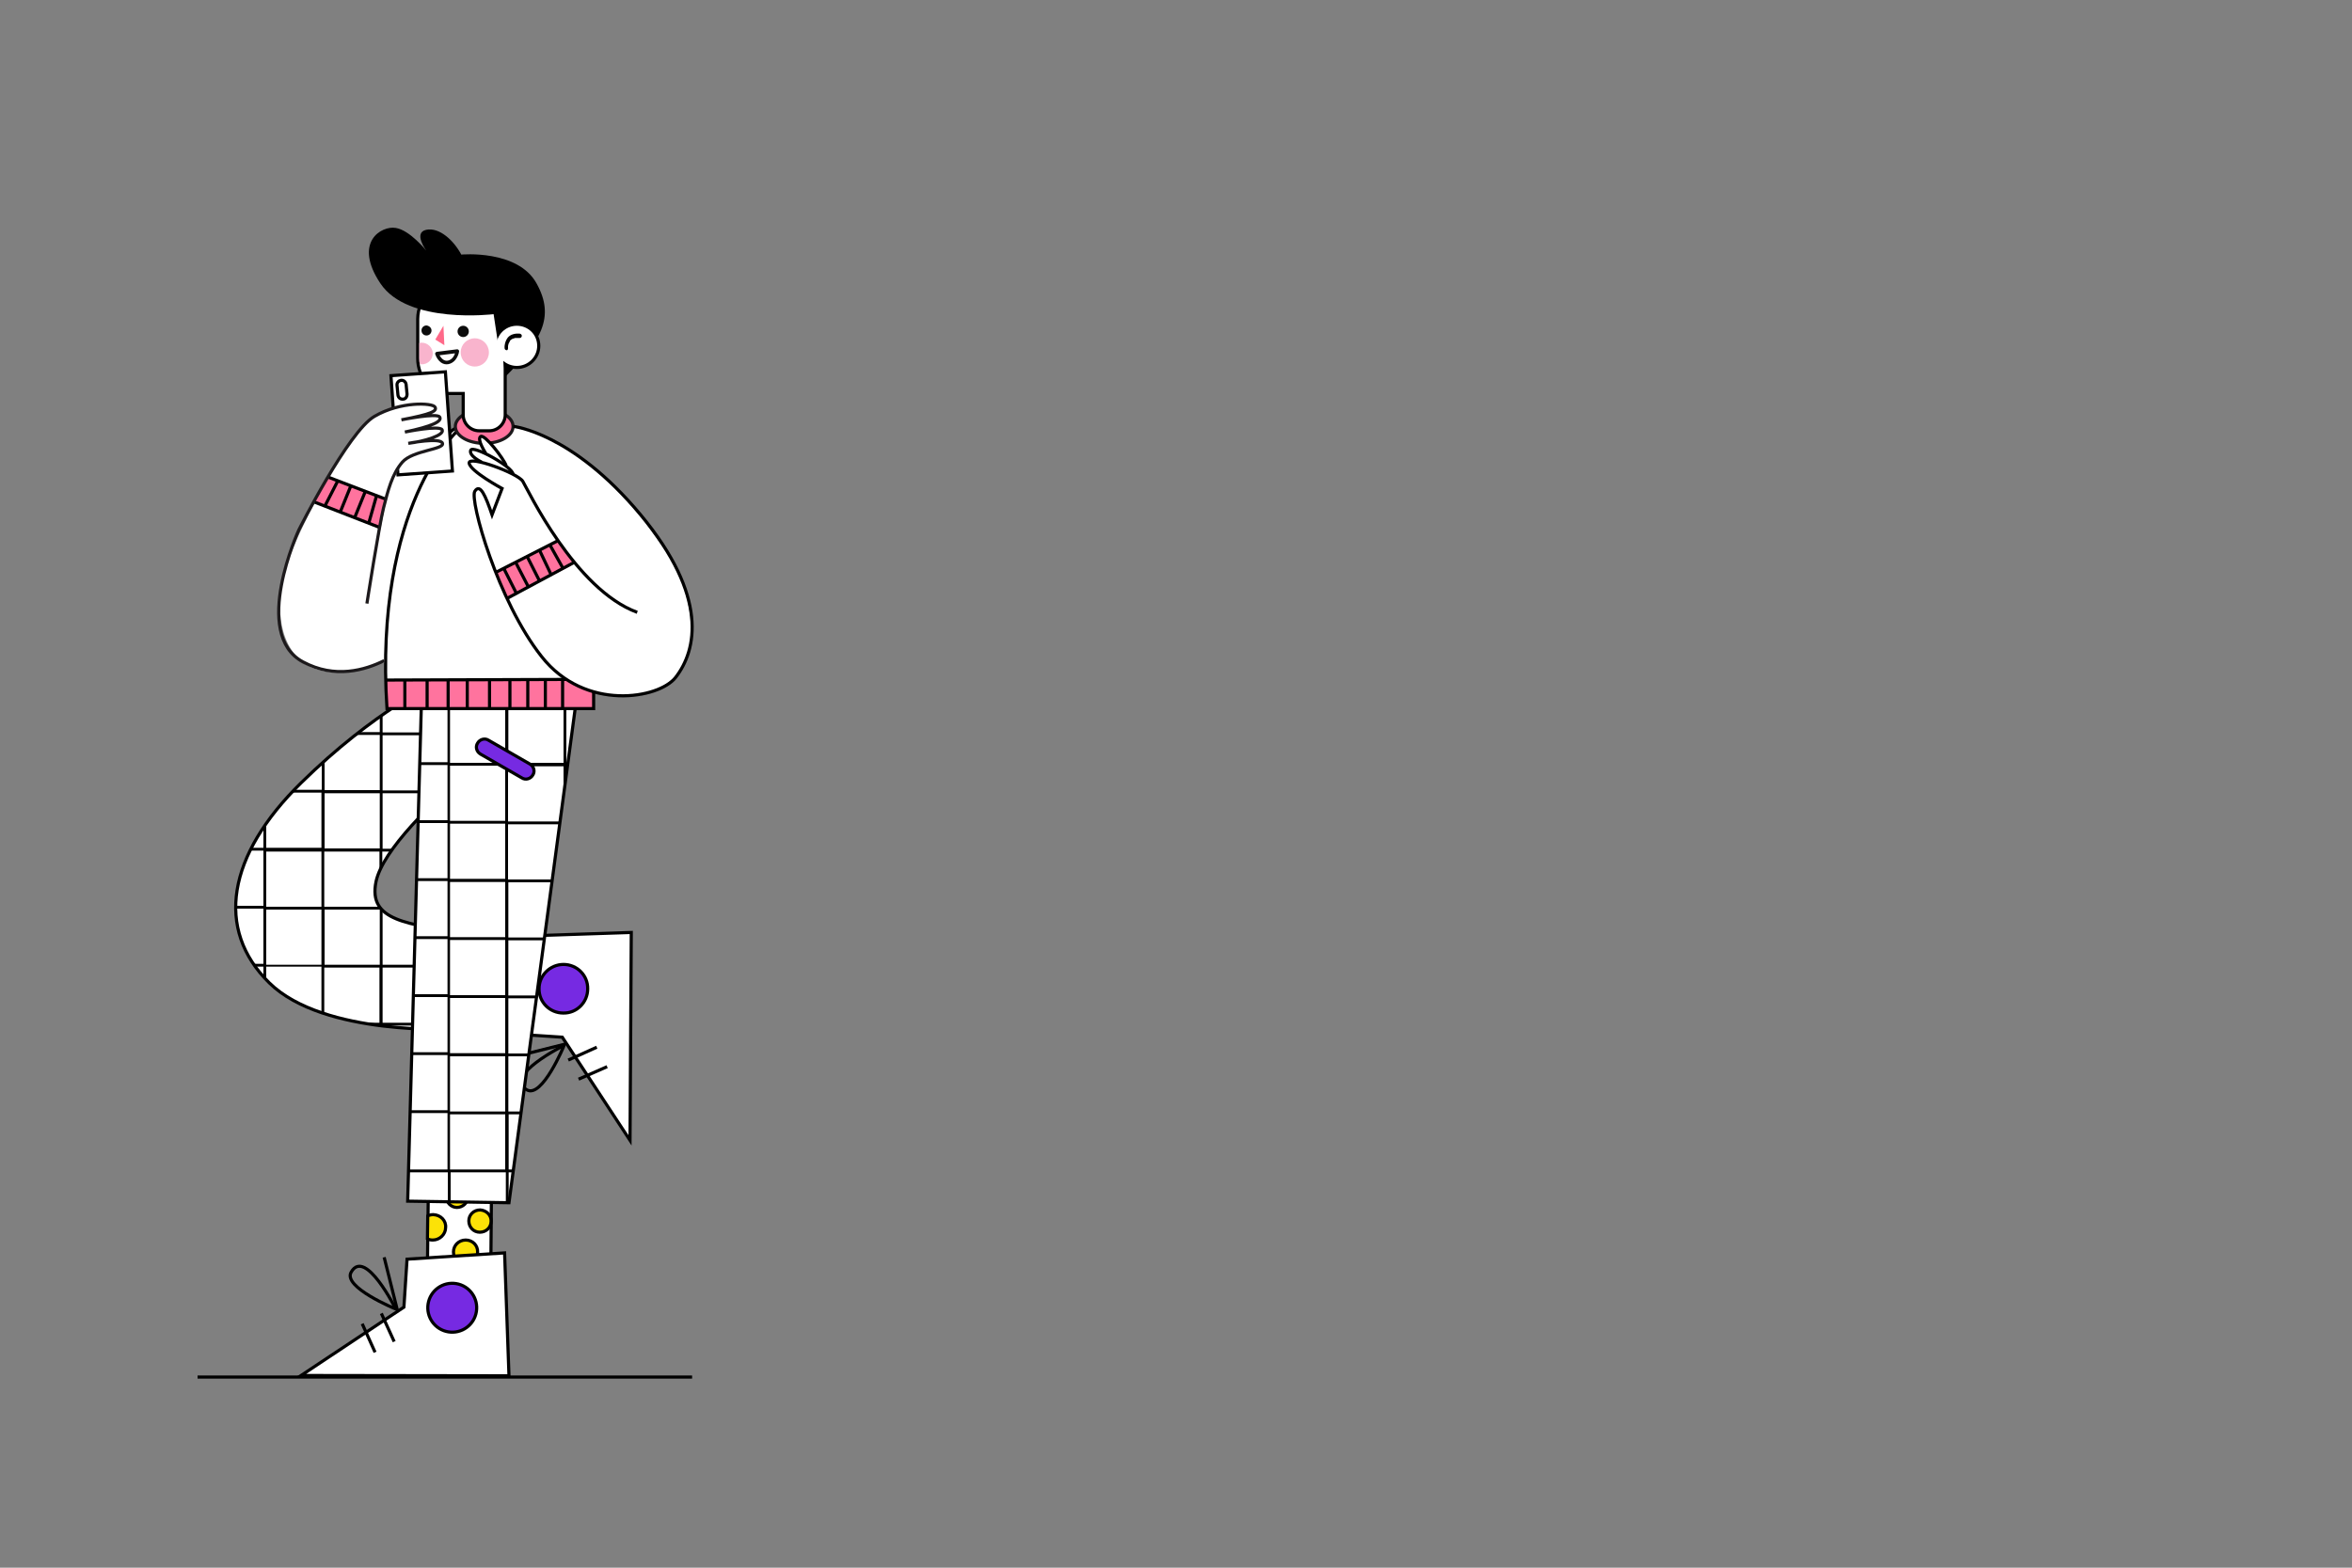 <?xml version="1.0" encoding="utf-8"?>
<!-- Generator: Adobe Illustrator 27.8.1, SVG Export Plug-In . SVG Version: 6.00 Build 0)  -->
<svg version="1.1" id="OBJECTS" xmlns="http://www.w3.org/2000/svg" xmlns:xlink="http://www.w3.org/1999/xlink" x="0px" y="0px"
	 viewBox="0 0 750 500" style="enable-background:new 0 0 750 500;" xml:space="preserve">
<rect x="0" y="0" width="750" height="500" fill="#808080" stroke="none"/>
<style type="text/css">
	.st0{fill:#FFFFFF;stroke:#000000;stroke-miterlimit:10;}
	.st1{fill:#FCE207;stroke:#000000;stroke-miterlimit:10;}
	.st2{fill:none;stroke:#000000;stroke-miterlimit:10;}
	.st3{fill:#762AE2;stroke:#000000;stroke-miterlimit:10;}
	.st4{fill:#FFFFFF;}
	.st5{fill:#FF739E;}
	.st6{fill:none;stroke:#000000;stroke-width:2;stroke-miterlimit:10;}
	.st7{fill:#FF739E;stroke:#1C191B;stroke-miterlimit:10;}
	.st8{fill:#0C0C0C;}
	.st9{fill:#FFFDFD;}
	.st10{fill:#F9B4CD;}
	.st11{fill:#FF6989;}
	.st12{fill:#020202;}
	.st13{fill:none;stroke:#1C191B;stroke-miterlimit:10;}
</style>
<g>
	<g>
		<g>
			<g>
				<g>
					<g>
						<polygon class="st0" points="167.9,323 133.6,322.5 134.8,302.3 169.8,302.8 						"/>
						<g>
							<path class="st1" d="M163.6,306.9c2.1,0,3.8,1.8,3.8,3.9c0,2.1-1.8,3.8-3.9,3.8c-2.1,0-3.8-1.8-3.8-3.9
								C159.7,308.6,161.5,306.9,163.6,306.9z"/>
							<path class="st1" d="M153.8,302.6c2,0,3.5,1.6,3.5,3.6c0,2-1.6,3.5-3.6,3.5c-2,0-3.5-1.6-3.5-3.6
								C150.2,304.1,151.8,302.6,153.8,302.6z"/>
							<path class="st1" d="M145.9,310c1.9,0,3.4,1.6,3.4,3.5c0,1.9-1.6,3.4-3.5,3.4c-1.9,0-3.4-1.6-3.4-3.5
								C142.5,311.5,144,309.9,145.9,310z"/>
							<path class="st1" d="M151.6,321c0,0.6,0.1,1.2,0.4,1.8l7.3,0.1c0.3-0.5,0.4-1.1,0.4-1.7c0-2.2-1.8-4.1-4-4.1
								C153.5,317,151.6,318.7,151.6,321z"/>
							<path class="st1" d="M139.7,322.6c0-0.2,0.1-0.5,0.1-0.7c0-2.3-1.8-4.2-4.1-4.3c-0.6,0-1.2,0.1-1.8,0.4l-0.3,4.5L139.7,322.6
								z"/>
							<path class="st1" d="M135.1,302.3c-0.2,0.2-0.3,0.5-0.4,0.8l-0.1,2c0.4,1.6,1.7,2.7,3.4,2.7c2,0,3.6-1.5,3.6-3.5
								c0-0.7-0.2-1.4-0.6-2L135.1,302.3z"/>
						</g>
					</g>
					<g>
						<polygon class="st0" points="200.9,363.7 201.3,297.4 162.1,298.7 164,329.8 179.3,330.8 						"/>
						<g>
							<g>
								<line class="st2" x1="184.5" y1="344.2" x2="193.6" y2="340.2"/>
								<line class="st2" x1="181.2" y1="338.1" x2="190.3" y2="334"/>
							</g>
							<g>
								<path class="st2" d="M179.9,333.4c0,0-7,17-11.9,14.2C160.3,343.1,179.9,333.4,179.9,333.4z"/>
								<line class="st2" x1="163.4" y1="337.2" x2="180.2" y2="333"/>
							</g>
						</g>
						<path class="st3" d="M179.7,307.6c4.3,0,7.8,3.5,7.7,7.8c0,4.3-3.5,7.8-7.8,7.7c-4.3,0-7.8-3.5-7.7-7.8
							C171.9,311.1,175.4,307.6,179.7,307.6z"/>
					</g>
				</g>
				<g>
					<path class="st0" d="M148.7,297.7l-3,30.5c0,0-42.4,2.4-59.8-14.7c-17.4-17.1-13.4-40.7,10.1-63.8
						c23.5-23.1,42.9-31.9,42.9-31.9l43.3,2c0,0-58.1,41.4-62.3,61.4C117.3,293.8,130,294.7,148.7,297.7z"/>
					<g>
						<path d="M177.6,219.6l-0.9,0v4.3c0.3-0.2,0.6-0.5,0.9-0.7V219.6z"/>
						<path d="M158.1,234.5v3.9c0.3-0.3,0.6-0.5,0.9-0.8v-3.2h3.9c0.4-0.3,0.8-0.6,1.2-0.9h-5.1v-14.8l-0.9,0v14.9h-17.6v-15.7
							l-0.9,0v15.7H122V228c-0.3,0.2-0.6,0.4-0.9,0.6v4.9h-6.6c-0.4,0.3-0.8,0.6-1.2,0.9h7.8v17.6h-17.6v-9.4
							c-0.3,0.3-0.6,0.5-0.9,0.8v8.5h-8.9c-0.3,0.3-0.6,0.6-0.9,0.9h9.7v17.6H84.9v-8c-0.3,0.5-0.6,0.9-0.9,1.4v6.6h-3.9
							c-0.2,0.3-0.3,0.6-0.5,0.9H84v17.6h-8.8c0,0.3,0,0.6,0,0.9H84v17.6h-3c0.2,0.3,0.4,0.6,0.6,0.9H84v2.9c0.3,0.3,0.6,0.7,0.9,1
							v-3.9h17.6V323c0.3,0.1,0.6,0.2,0.9,0.3v-14.7h17.6v17.6h-5.8c2.3,0.4,4.5,0.7,6.7,1v-0.1h17.6v1.2c0.3,0,0.6,0,0.9,0v-1.2
							h5.3l0.1-0.9h-5.4v-17.6h7.1l0.1-0.9h-7.2v-11.3c-0.3,0-0.6-0.1-0.9-0.1v11.4H122v-17.4c-0.4-0.4-0.7-0.7-1-1.1h-17.6v-17.6
							h17.6v6.2c0.3-0.6,0.6-1.3,0.9-1.9v-4.3h2.7c0.2-0.3,0.4-0.6,0.7-0.9H122V253h17.6v1.8c0.3-0.3,0.6-0.6,0.9-0.9V253h0.9
							c0.3-0.3,0.7-0.6,1-0.9h-1.9v-17.6H158.1z M102.6,307.7H84.9v-17.6h17.6V307.7z M102.6,289.2H84.9v-17.6h17.6V289.2z
							 M122,308.6h17.6v17.6H122V308.6z M121.1,290.1v17.6h-17.6v-17.6H121.1z M121.1,270.6h-17.6V253h17.6V270.6z M139.6,252.1H122
							v-17.6h17.6V252.1z"/>
					</g>
				</g>
			</g>
			<g>
				<g>
					<g>
						<polygon class="st0" points="136.3,403.8 136.7,369.5 156.8,370.5 156.5,405.6 						"/>
						<g>
							<path class="st1" d="M152.3,399.4c0,2.1-1.7,3.8-3.9,3.8c-2.1,0-3.8-1.7-3.8-3.9c0-2.1,1.7-3.8,3.9-3.8
								C150.7,395.5,152.4,397.2,152.3,399.4z"/>
							<path class="st1" d="M156.6,389.5c0,2-1.6,3.5-3.6,3.5c-2,0-3.5-1.6-3.5-3.6c0-2,1.6-3.5,3.6-3.5
								C155.1,386,156.7,387.6,156.6,389.5z"/>
							<path class="st1" d="M149.2,381.7c0,1.9-1.6,3.4-3.5,3.4c-1.9,0-3.4-1.6-3.4-3.5c0-1.9,1.6-3.4,3.5-3.4
								C147.7,378.2,149.2,379.8,149.2,381.7z"/>
							<path class="st1" d="M138.2,387.4c-0.6,0-1.2,0.1-1.8,0.4l-0.1,7.3c0.5,0.3,1.1,0.4,1.7,0.4c2.2,0,4.1-1.8,4.1-4
								C142.3,389.3,140.5,387.5,138.2,387.4z"/>
							<path class="st1" d="M136.6,375.5c0.2,0,0.5,0.1,0.7,0.1c2.3,0,4.2-1.8,4.2-4.2c0-0.6-0.1-1.2-0.4-1.8l-4.5-0.2L136.6,375.5z
								"/>
							<path class="st1" d="M156.8,370.9c-0.2-0.2-0.5-0.3-0.8-0.4l-2-0.1c-1.5,0.4-2.7,1.8-2.7,3.4c0,2,1.6,3.6,3.5,3.6
								c0.7,0,1.4-0.2,2-0.6L156.8,370.9z"/>
						</g>
					</g>
					<g>
						<polygon class="st0" points="96,438.7 162.3,438.8 160.9,399.6 129.8,401.6 128.8,416.9 						"/>
						<g>
							<g>
								<line class="st2" x1="115.5" y1="422.2" x2="119.6" y2="431.3"/>
								<line class="st2" x1="121.6" y1="418.9" x2="125.7" y2="427.9"/>
							</g>
							<g>
								<path class="st2" d="M126.2,417.5c0,0-17.1-7-14.2-11.8C116.5,397.9,126.2,417.5,126.2,417.5z"/>
								<line class="st2" x1="122.5" y1="401" x2="126.7" y2="417.8"/>
							</g>
						</g>
						
							<ellipse transform="matrix(0.16 -0.987 0.987 0.16 -290.655 492.763)" class="st3" cx="144.3" cy="417.2" rx="7.8" ry="7.8"/>
					</g>
				</g>
				<g>
					<g>
						<polygon class="st0" points="130,383.1 162.3,383.6 184.9,214.9 134.6,216.2 						"/>
						<path d="M179.7,244.2v9.5l0.9-6.9v-2.6h0.4l0.1-0.9h-0.5v-17.6h2.8l0.1-0.9h-3V215l-0.9,0v9.7h-17.6v-9.3l-0.9,0v9.2h-17.6
							v-8.8l-0.9,0v8.8h-8.2l0,0.9h8.3v17.6h-8.8l0,0.9h8.8v17.6h-9.3l0,0.9h9.3v17.6h-9.8l0,0.9h9.8v17.6h-10.3l0,0.9h10.3v17.6
							h-10.8l0,0.9h10.8v17.6h-11.3l0,0.9h11.3v17.6h-11.8l0,0.9h11.8V373h-12.3l0,0.9h12.4v9.4l0.9,0v-9.4h17.6v9.7l0.9,0v-9.7h1.6
							l0.1-0.9h-1.7v-17.6h4l0.1-0.9h-4.2v-17.6h6.5l0.1-0.9h-6.6v-17.6h9l0.1-0.9h-9.1v-17.6h11.5l0.1-0.9h-11.6v-17.6H176l0.1-0.9
							h-14.1v-17.6h16.4l0.1-0.9h-16.5v-17.6H179.7z M162.1,225.7h17.6v17.6h-17.6V225.7z M161.1,373h-17.6v-17.6h17.6V373z
							 M161.1,354.5h-17.6v-17.6h17.6V354.5z M161.1,335.9h-17.6v-17.6h17.6V335.9z M161.1,317.4h-17.6v-17.6h17.6V317.4z
							 M161.1,298.9h-17.6v-17.6h17.6V298.9z M161.1,280.3h-17.6v-17.6h17.6V280.3z M161.1,261.8h-17.6v-17.6h17.6V261.8z
							 M161.1,243.3h-17.6v-17.6h17.6V243.3z"/>
					</g>
					<path class="st3" d="M169.9,247.2L169.9,247.2c-0.7,1.2-2.3,1.7-3.5,0.9l-13.2-7.6c-1.2-0.7-1.7-2.3-0.9-3.5l0,0
						c0.7-1.2,2.3-1.7,3.5-0.9l13.2,7.6C170.2,244.4,170.7,246,169.9,247.2z"/>
				</g>
			</g>
		</g>
		<g>
			<g>
				<path class="st4" d="M117.4,213c0,0-11.2,3.7-19.5-0.8c-8.3-4.5,4.5-16.8,4.5-16.8l11.9-10.9l4.2-1.3l5.2-26.6
					c2.2-5.6,2.9-7.8,6.6-10.9c3.7-3.1,13.9-8.6,13.9-8.6s1.9-1.1,2.9,0c1.1,1.1,7.4,3.5,10.8,1.5c3.4-2,3.3-1.2,3.3-1.2l1.4-1.5
					c0,0,4.8,0.2,7.3,1.5c2.6,1.3,22.3,10.1,33.3,25.6c11,15.6,12.7,17.1,14.6,23.1c1.9,6.1-12.1,20.2-17.8,25.1
					c-5.7,4.9-16.9,9.4-16.9,9.4l-60.1-1.7l-0.2-6.6c0,0,0.5-1.7-1.8-0.7C118.7,212.6,117.4,213,117.4,213z"/>
				<g>
					<g>
						<path class="st5" d="M123,219.4c0,0-0.7-2.3,1-2.5c1.7-0.2,48.4-0.1,48.4-0.1l5.2,0.2c0,0,1.8-0.3,3.9,0.3
							c1.8,0.6,3.8,2.1,4.5,2.2c1.3,0.2,3.3,1.8,3.3,1.8v4.6h-65.9L123,219.4z"/>
						<g>
							<line class="st2" x1="122.9" y1="216.9" x2="180.6" y2="216.7"/>
							<g>
								<line class="st2" x1="129.1" y1="216.9" x2="129.1" y2="226"/>
								<line class="st2" x1="136.2" y1="217.1" x2="136.2" y2="226.2"/>
								<line class="st2" x1="142.9" y1="216.9" x2="142.9" y2="226"/>
								<line class="st2" x1="149" y1="217.1" x2="149" y2="226.2"/>
								<line class="st2" x1="156.1" y1="217.1" x2="156.1" y2="226.2"/>
								<line class="st2" x1="162.6" y1="217.1" x2="162.6" y2="226.2"/>
								<line class="st2" x1="168.3" y1="216.9" x2="168.3" y2="226"/>
								<line class="st2" x1="173.9" y1="216.8" x2="173.9" y2="226"/>
								<line class="st2" x1="179.4" y1="216.8" x2="179.4" y2="226"/>
							</g>
						</g>
					</g>
					<g>
						<path class="st2" d="M162.1,135.7c0,0-14.3-2.6-18.7,2.3"/>
						<path class="st2" d="M145.8,137.5c0,0-26.6,23.8-22.4,88.5h65.9v-5.3"/>
					</g>
				</g>
			</g>
			<g>
				<path class="st6" d="M171.3,110.3c0,3.5-2.9,6.4-6.5,6.4c-3.6,0-6.5-2.9-6.5-6.4c0-3.5,2.9-6.4,6.5-6.4
					C168.4,103.9,171.3,106.7,171.3,110.3z"/>
				<path class="st7" d="M145.2,136c0,3,4.1,5.4,9.2,5.4c5.1,0,9.2-2.4,9.2-5.4s-4.1-5.4-9.2-5.4C149.4,130.6,145.2,133.1,145.2,136
					z"/>
				<path class="st0" d="M143.1,90.4h8.1c5.4,0,9.8,5,9.8,11.2v12.6c0,0.4,0,0.7,0,1.1c0.1,0.4,0.1,0.8,0.1,1.2v7.7v0.4v7.7
					c0,2.8-2.3,5.1-5.1,5.1h-3.2c-2.8,0-5.1-2.3-5.1-5.1v-6.8h-4.7c-5.4,0-9.8-5-9.8-11.2v-12.6C133.3,95.4,137.7,90.4,143.1,90.4z"
					/>
				<g>
					<g>
						<circle class="st8" cx="147.7" cy="105.7" r="1.8"/>
						<path class="st8" d="M137.6,105.4c0,0.9-0.7,1.6-1.6,1.6c-0.9,0-1.6-0.7-1.6-1.6c0-0.9,0.7-1.6,1.6-1.6
							C136.9,103.9,137.6,104.6,137.6,105.4z"/>
					</g>
					<g>
						<path class="st9" d="M139.3,112.9c0,0,0.9,2.7,2.9,2.9c1.9,0.2,3.5-2,3.6-3.7L139.3,112.9z"/>
						<g>
							<path class="st8" d="M138.8,113c0.3,1,1,2,1.8,2.6c1.5,1.1,3.4,0.6,4.6-0.8c0.6-0.8,1.1-1.8,1.2-2.8c0-0.3-0.3-0.6-0.6-0.6
								c-1.9,0.2-3.8,0.5-5.6,0.7c-0.3,0-0.5,0.1-0.8,0.1c-0.3,0-0.6,0.2-0.6,0.6c0,0.3,0.3,0.6,0.6,0.6c1.9-0.2,3.8-0.5,5.6-0.7
								c0.3,0,0.5-0.1,0.8-0.1c-0.2-0.2-0.4-0.4-0.6-0.6c-0.1,1.3-1,2.7-2.3,3c-1.2,0.3-2.1-0.6-2.7-1.6c-0.1-0.2-0.2-0.4-0.3-0.7
								c0-0.1,0,0.1,0,0c0,0,0-0.1,0-0.1c0,0,0-0.1,0-0.1C139.6,112.1,138.5,112.4,138.8,113z"/>
						</g>
					</g>
					<g>
						<path class="st10" d="M155.9,112.4c0,2.5-2,4.5-4.5,4.5c-2.5,0-4.5-2-4.5-4.5c0-2.5,2-4.5,4.5-4.5
							C153.9,107.9,155.9,109.9,155.9,112.4z"/>
						<path class="st10" d="M134.5,109.3c-0.3,0-0.5,0-0.8,0.1v4.7c0,0.7,0,1.4,0.2,2c0.2,0,0.4,0.1,0.6,0.1c1.9,0,3.5-1.5,3.5-3.5
							C138,110.9,136.4,109.3,134.5,109.3z"/>
					</g>
					<polygon class="st11" points="141.4,103.9 141.7,110.1 138.8,108.3 					"/>
				</g>
				<path d="M158.9,110.1l-1.5-9.9c0,0-27.3,3.4-36.1-9.8s0.4-18.5,4.9-17.7c4.5,0.7,9.7,7.2,9.7,7.2s-4.2-5.7,0-6.6
					c4.2-0.9,8.8,3.4,11.2,7.9c0,0,18-1.7,24,9.2c6.1,10.9,1.2,18.6-10,29.8l-0.7-6.3L158.9,110.1z"/>
				<g>
					<path class="st4" d="M171.3,110.3c0,3.5-2.9,6.4-6.5,6.4c-3.6,0-6.5-2.9-6.5-6.4c0-3.5,2.9-6.4,6.5-6.4
						C168.4,103.9,171.3,106.7,171.3,110.3z"/>
					<g>
						<g>
							<path class="st12" d="M162,111.1c0-0.1,0-0.3,0-0.4c0-0.1,0-0.1,0-0.2c0,0,0-0.1,0-0.1c0-0.2,0,0.2,0,0
								c0-0.2,0.1-0.4,0.1-0.5c0-0.1,0.1-0.2,0.1-0.3c0-0.1,0-0.1,0.1-0.2c0,0,0,0,0-0.1c0-0.1,0,0,0,0.1c0.1-0.2,0.2-0.4,0.3-0.6
								c0,0,0,0,0-0.1c0.1-0.1,0.1,0,0,0c0,0,0.1-0.1,0.1-0.1c0.1-0.1,0.2-0.2,0.3-0.3c0,0,0,0,0.1,0c0.1-0.1,0.1,0,0,0
								c0,0,0.1-0.1,0.1-0.1c0.1-0.1,0.2-0.1,0.4-0.2c0,0,0.1-0.1,0,0c-0.1,0,0,0,0.1,0c0.1,0,0.2-0.1,0.2-0.1c0.1,0,0.2,0,0.3-0.1
								c0,0,0.1,0,0.1,0c0,0,0.1,0,0.1,0c0.1,0,0.1,0,0,0c0.1,0,0.2,0,0.3,0c0.1,0,0.2,0,0.3,0c0.2,0,0.5,0,0.7,0
								c0.4,0,0.7-0.3,0.7-0.7c0-0.4-0.3-0.6-0.7-0.7c-1.4-0.1-2.9,0.2-3.8,1.3c-0.6,0.8-0.9,1.7-1,2.7c0,0.2,0,0.4,0,0.6
								c0,0.4,0.3,0.7,0.7,0.7C161.7,111.8,162,111.5,162,111.1L162,111.1z"/>
						</g>
					</g>
				</g>
			</g>
			<g>
				<path class="st4" d="M197.2,192.2c0,0-9.6-7-12.4-11c-2.8-3.9-5.8-2.7-8.1-1.1c-2.3,1.6-11.2,5.7-11.2,5.7l-2.8,2.4
					c0,0-2.2,0.7,0.8,6.4c3.1,5.7,12.2,21.8,22.5,24.9s17.5,3.4,22.5,0.9c5-2.5,8.5-5,10.9-11.6c2.4-6.6,0.1-18-2.2-24.5
					c-2.3-6.5-14.4-8.2-19.2-5.7S197.2,192.2,197.2,192.2z"/>
				<path class="st5" d="M159.5,186.1l-1.2-2.8c0,0-0.2-0.8,0.9-1.3c1.1-0.5,17.5-8.9,17.5-8.9s1.4-1,1.9,0c0.5,1,3.8,5.4,3.8,5.4
					s0.9,1.1,0,1.7c-0.9,0.6-15.8,8.1-15.8,8.1l-3.8,2.1c0,0-1.2,0.6-1.5,0C161.1,189.7,159.5,186.1,159.5,186.1z"/>
				<path class="st4" d="M152.6,166.1c0,0-2.4-7.8-1.2-9.4c1.1-1.6,2.5-0.1,3.3,1.8c0.8,1.9,2.2,5.7,2.2,5.7l3.2-8.4
					c0,0-9.5-5.6-10-6.7c-0.5-1.1-0.6-1.9,0-2c0.6-0.1,2.6,0.2,2.6,0.2s-3.3-2.6-2.5-3.7s4.3,0.9,4.3,0.9s-1.6-4.3-1.2-5.2
					c0.4-0.9,4.6,3.7,5.8,5.5c1.2,1.8,3.3,4.7,3.3,4.7s1.3,0.8,1.3,1.3c0,0.5,1.6,1.5,1.9,1.6c0.3,0.2,2.5,3.8,4.6,7.5
					c2.1,3.7,5.2,8.7,5.2,8.7l1.5,2.3c0,0,1.5,1.8-1.1,2.9c-2.7,1.1-13.1,6.7-13.1,6.7l-3.3,1.7c0,0-0.9,1.6-2.1-1.7
					C156,177,152.6,166.1,152.6,166.1z"/>
				<g>
					<path class="st2" d="M163.7,136c0,0,18.7,1.9,40.5,28.1c21.8,26.2,18,43.3,11.2,52c-5.2,6.7-28.8,11-42.7-6.7
						c-14-17.7-23-50-21.3-52.7c1.7-2.7,3.4,1.4,5.5,7.5l3.2-8.4c0,0-10.2-5.5-10.5-8.1c-0.3-2.6,15.5,3.2,17.1,5.8
						c1.6,2.6,16.6,34.5,36.5,41.8"/>
					<path class="st2" d="M153.6,147.4c0,0-4.2-2-3.5-3.8c0.7-1.8,13.6,5.4,13.5,7.7"/>
					<path class="st2" d="M154.9,144.6c0,0-3-4.6-1.6-5.4c1.3-0.7,7.2,6.9,8.1,9.3"/>
				</g>
				<g>
					<g>
						<line class="st2" x1="158" y1="182.6" x2="178" y2="172.4"/>
						<line class="st2" x1="161.6" y1="190.9" x2="183.2" y2="179.3"/>
					</g>
					<g>
						<line class="st2" x1="160.6" y1="181.2" x2="164.7" y2="189.3"/>
						<line class="st2" x1="164.4" y1="179.3" x2="168.5" y2="187.2"/>
						<line class="st2" x1="168" y1="177.3" x2="172" y2="185.2"/>
						<line class="st2" x1="172" y1="175.4" x2="175.7" y2="183.2"/>
						<line class="st2" x1="175.3" y1="173.7" x2="179.5" y2="181.2"/>
					</g>
				</g>
			</g>
			<g>
				<g>
					<g>
						
							<rect x="125.7" y="119.1" transform="matrix(0.998 -7.072734e-02 7.072734e-02 0.998 -9.21 9.846)" class="st0" width="17.4" height="31.7"/>
					</g>
					<path class="st0" d="M128.5,127.3L128.5,127.3c-0.8,0.1-1.5-0.5-1.6-1.3l-0.3-3.1c-0.1-0.8,0.5-1.5,1.3-1.6l0,0
						c0.8-0.1,1.5,0.5,1.6,1.3l0.3,3.1C129.8,126.6,129.3,127.3,128.5,127.3z"/>
				</g>
				<g>
					<path class="st4" d="M106.9,148.5c0,0,6.6-11.1,10.7-14.2c4.1-3.1,6.7-4,10-4.6c3.2-0.6,8.2-1.2,10.4-0.3
						c2.1,0.9,1.1,1.2,0.7,1.6c-0.4,0.3-4.9,2-4.9,2s5.9-0.9,6.5,0.1c0.6,1-1.3,2-2,2.3c-0.8,0.3-3.8,1.4-3.8,1.4s6-0.7,6.6,0.4
						c0.6,1-1.8,2-1.8,2l-3.5,1.4c0,0,5.2-0.5,5.3,0.8c0.1,1.2-1.3,1.3-2.6,1.7c-1.3,0.4-8.3,2.1-9.8,3.9c-1.5,1.9-5.6,8.7-8.1,23.9
						c-2.5,15.3-2.9,19.6-2.9,19.6l-2.5,15.9c0,0-11.7,11.5-19.7,3.9c-8-7.5-7.2-21.6-3.6-31.5c3.6-9.9,11.1-23.6,11.1-23.6
						L106.9,148.5z"/>
					<g>
						<path class="st5" d="M102.3,160.9c0,0-2.4-0.1-1.3-2.2s3.1-5.4,3.1-5.4s0.3-1.3,2.2-0.6c1.9,0.7,15.1,5.7,15.1,5.7
							s2.2,0.8,1.8,1.6c-0.4,0.8-1.5,5.3-1.6,5.9c-0.1,0.6-0.4,2.6-1.4,2.2C119.1,167.7,102.3,160.9,102.3,160.9z"/>
						<line class="st0" x1="104.7" y1="152.2" x2="123" y2="159.2"/>
						<g>
							<line class="st0" x1="100.2" y1="160.1" x2="121" y2="168.2"/>
							<g>
								<line class="st0" x1="103.6" y1="161.4" x2="107.7" y2="153.4"/>
								<line class="st0" x1="108.5" y1="163.3" x2="111.9" y2="154.9"/>
								<line class="st0" x1="113.1" y1="165.1" x2="116.5" y2="156.7"/>
								<line class="st0" x1="117.6" y1="166.8" x2="120.1" y2="158"/>
							</g>
						</g>
						<path class="st13" d="M117,192.5c0,0,3.9-25,5.3-30.5c1.4-5.5,2.7-10.8,6-14.6c3.3-3.8,13.4-4,12.8-6c-0.5-2-10.9,0-10.9,0
							c5.1-0.6,11.6-2.6,10.8-4.3c-0.8-1.6-11.9,0.7-11.9,0.7c8.6-1.8,12-3.4,11.1-4.8c-0.9-1.4-12.2,0.9-12.2,0.9
							c9.6-1.8,11.5-2.8,10.7-4.1c-0.8-1.3-10.9-1.9-19.3,3c-8.4,4.9-24.1,36.2-24.1,36.2s-15.3,33.2,1.3,42.1
							c10.2,5.5,19.9,2.6,25.9-0.4"/>
					</g>
				</g>
			</g>
		</g>
	</g>
	<g>
		<g>
			<line class="st0" x1="63" y1="439.2" x2="220.7" y2="439.2"/>
		</g>
	</g>
</g>
</svg>
